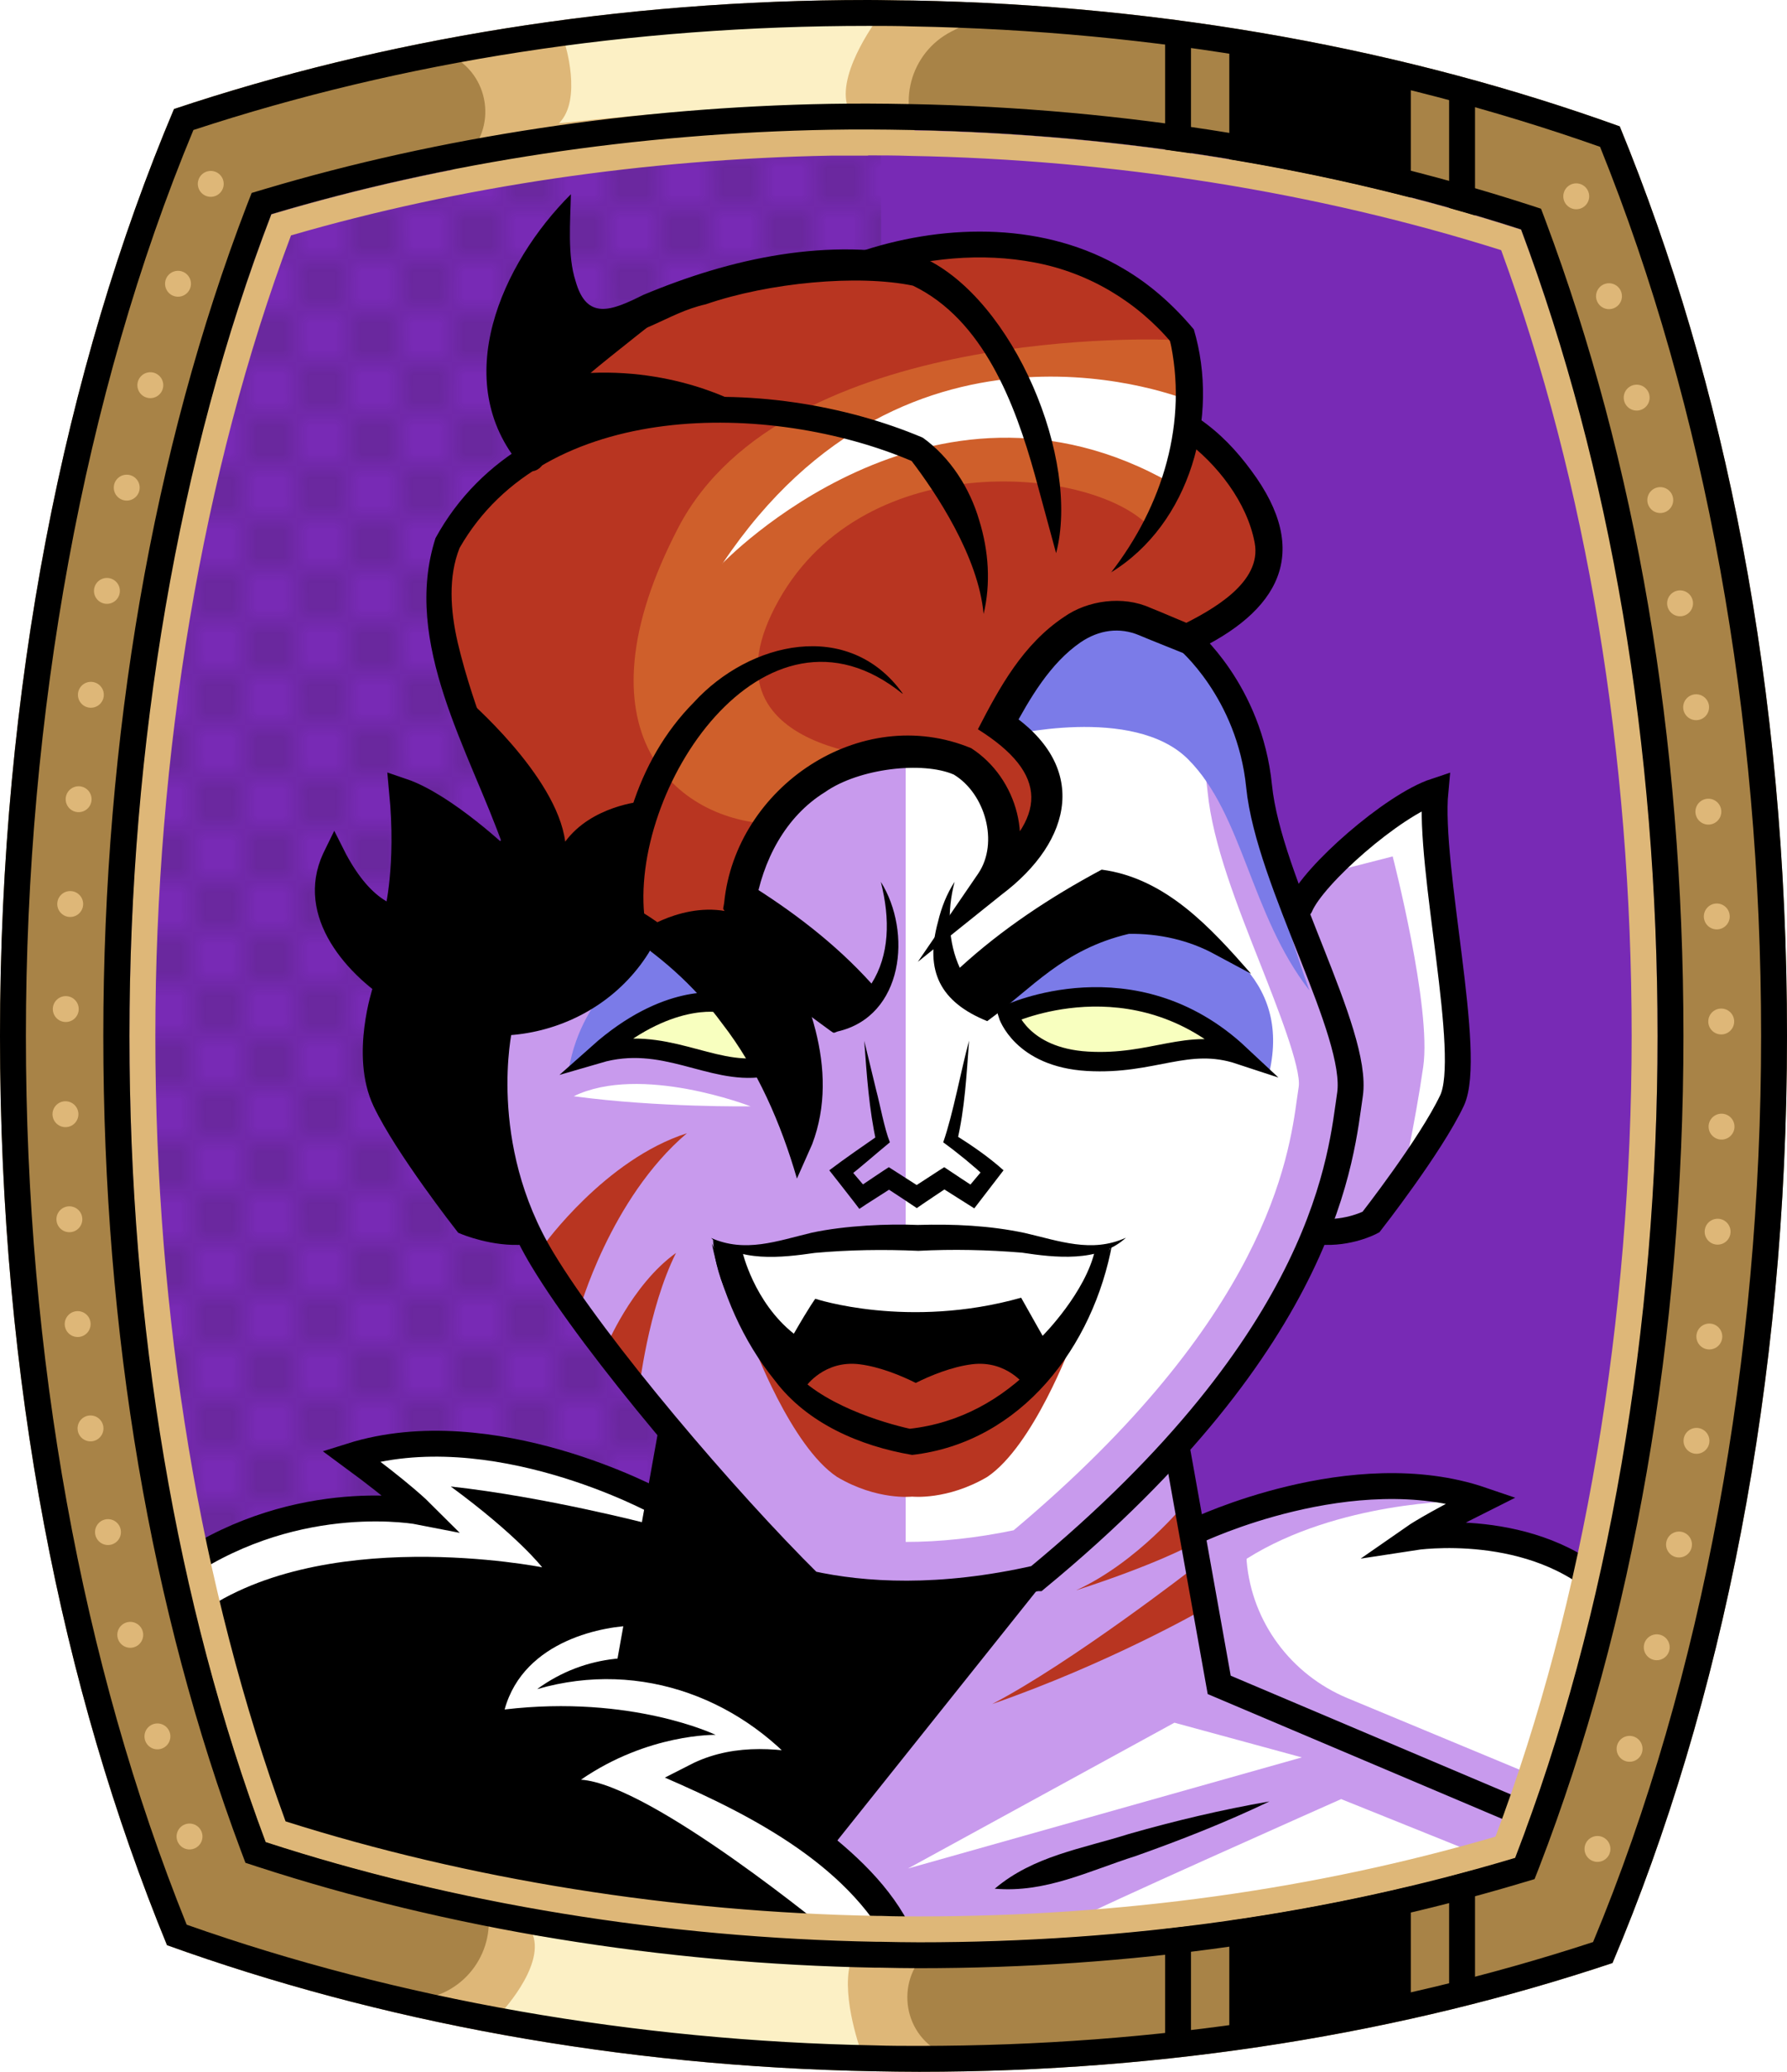 <?xml version="1.0" encoding="UTF-8"?><svg id="Capa_2" xmlns="http://www.w3.org/2000/svg" xmlns:xlink="http://www.w3.org/1999/xlink" viewBox="0 0 69.02 80"><defs><style>.cls-1{fill:#c89aed;}.cls-2{fill:#fff;}.cls-3{fill:#f8ffbf;}.cls-4{fill:#7b7be8;}.cls-5{fill:#a88347;}.cls-6{fill:#782ab5;}.cls-7,.cls-8,.cls-9,.cls-10,.cls-11,.cls-12{fill:none;}.cls-7,.cls-8,.cls-12{stroke:#000;stroke-miterlimit:10;}.cls-8,.cls-9,.cls-12{stroke-linecap:round;}.cls-9{stroke:#deb778;stroke-dasharray:0 0 0 4.06;stroke-linejoin:round;}.cls-13{fill:url(#USGS_19_Inundación_de_tierra);}.cls-14{fill:#deb778;}.cls-11{stroke:#1d1d1b;stroke-dasharray:0 0 2 2;stroke-width:.3px;}.cls-15{fill:#cf5f2b;}.cls-12{stroke-width:.75px;}.cls-16{fill:#fcf0c5;}.cls-17{fill:#b83521;}</style><pattern id="USGS_19_Inundación_de_tierra" x="0" y="0" width="72" height="72" patternTransform="translate(-380.48 -16063) rotate(-90)" patternUnits="userSpaceOnUse" viewBox="0 0 72 72"><g><rect class="cls-10" width="72" height="72"/><g><line class="cls-11" x1="71" y1="71" x2="144.44" y2="71"/><line class="cls-11" x1="71" y1="67" x2="144.44" y2="67"/><line class="cls-11" x1="71" y1="63" x2="144.44" y2="63"/><line class="cls-11" x1="71" y1="59" x2="144.44" y2="59"/><line class="cls-11" x1="71" y1="55" x2="144.44" y2="55"/><line class="cls-11" x1="71" y1="51" x2="144.44" y2="51"/><line class="cls-11" x1="71" y1="47" x2="144.44" y2="47"/><line class="cls-11" x1="71" y1="43" x2="144.44" y2="43"/><line class="cls-11" x1="71" y1="39" x2="144.44" y2="39"/><line class="cls-11" x1="71" y1="35" x2="144.44" y2="35"/><line class="cls-11" x1="71" y1="31" x2="144.44" y2="31"/><line class="cls-11" x1="71" y1="27" x2="144.44" y2="27"/><line class="cls-11" x1="71" y1="23" x2="144.44" y2="23"/><line class="cls-11" x1="71" y1="19" x2="144.44" y2="19"/><line class="cls-11" x1="71" y1="15" x2="144.44" y2="15"/><line class="cls-11" x1="71" y1="11" x2="144.44" y2="11"/><line class="cls-11" x1="71" y1="7" x2="144.44" y2="7"/><line class="cls-11" x1="71" y1="3" x2="144.44" y2="3"/></g><g><line class="cls-11" x1="-1" y1="71" x2="72.44" y2="71"/><line class="cls-11" x1="-1" y1="67" x2="72.44" y2="67"/><line class="cls-11" x1="-1" y1="63" x2="72.44" y2="63"/><line class="cls-11" x1="-1" y1="59" x2="72.44" y2="59"/><line class="cls-11" x1="-1" y1="55" x2="72.44" y2="55"/><line class="cls-11" x1="-1" y1="51" x2="72.44" y2="51"/><line class="cls-11" x1="-1" y1="47" x2="72.44" y2="47"/><line class="cls-11" x1="-1" y1="43" x2="72.44" y2="43"/><line class="cls-11" x1="-1" y1="39" x2="72.44" y2="39"/><line class="cls-11" x1="-1" y1="35" x2="72.44" y2="35"/><line class="cls-11" x1="-1" y1="31" x2="72.44" y2="31"/><line class="cls-11" x1="-1" y1="27" x2="72.44" y2="27"/><line class="cls-11" x1="-1" y1="23" x2="72.44" y2="23"/><line class="cls-11" x1="-1" y1="19" x2="72.44" y2="19"/><line class="cls-11" x1="-1" y1="15" x2="72.44" y2="15"/><line class="cls-11" x1="-1" y1="11" x2="72.44" y2="11"/><line class="cls-11" x1="-1" y1="7" x2="72.44" y2="7"/><line class="cls-11" x1="-1" y1="3" x2="72.44" y2="3"/><line class="cls-11" x1="1.04" y1="69" x2="74.48" y2="69"/><line class="cls-11" x1="1.04" y1="65" x2="74.48" y2="65"/><line class="cls-11" x1="1.04" y1="61" x2="74.48" y2="61"/><line class="cls-11" x1="1.04" y1="57" x2="74.48" y2="57"/><line class="cls-11" x1="1.04" y1="53" x2="74.48" y2="53"/><line class="cls-11" x1="1.04" y1="49" x2="74.48" y2="49"/><line class="cls-11" x1="1.04" y1="45" x2="74.48" y2="45"/><line class="cls-11" x1="1.04" y1="41" x2="74.48" y2="41"/><line class="cls-11" x1="1.04" y1="37" x2="74.48" y2="37"/><line class="cls-11" x1="1.04" y1="33" x2="74.48" y2="33"/><line class="cls-11" x1="1.04" y1="29" x2="74.48" y2="29"/><line class="cls-11" x1="1.04" y1="25" x2="74.48" y2="25"/><line class="cls-11" x1="1.04" y1="21" x2="74.48" y2="21"/><line class="cls-11" x1="1.04" y1="17" x2="74.48" y2="17"/><line class="cls-11" x1="1.04" y1="13" x2="74.48" y2="13"/><line class="cls-11" x1="1.04" y1="9" x2="74.48" y2="9"/><line class="cls-11" x1="1.04" y1="5" x2="74.48" y2="5"/><line class="cls-11" x1="1.04" y1="1" x2="74.48" y2="1"/></g><g><line class="cls-11" x1="-73" y1="71" x2=".44" y2="71"/><line class="cls-11" x1="-73" y1="67" x2=".44" y2="67"/><line class="cls-11" x1="-73" y1="63" x2=".44" y2="63"/><line class="cls-11" x1="-73" y1="59" x2=".44" y2="59"/><line class="cls-11" x1="-73" y1="55" x2=".44" y2="55"/><line class="cls-11" x1="-73" y1="51" x2=".44" y2="51"/><line class="cls-11" x1="-73" y1="47" x2=".44" y2="47"/><line class="cls-11" x1="-73" y1="43" x2=".44" y2="43"/><line class="cls-11" x1="-73" y1="39" x2=".44" y2="39"/><line class="cls-11" x1="-73" y1="35" x2=".44" y2="35"/><line class="cls-11" x1="-73" y1="31" x2=".44" y2="31"/><line class="cls-11" x1="-73" y1="27" x2=".44" y2="27"/><line class="cls-11" x1="-73" y1="23" x2=".44" y2="23"/><line class="cls-11" x1="-73" y1="19" x2=".44" y2="19"/><line class="cls-11" x1="-73" y1="15" x2=".44" y2="15"/><line class="cls-11" x1="-73" y1="11" x2=".44" y2="11"/><line class="cls-11" x1="-73" y1="7" x2=".44" y2="7"/><line class="cls-11" x1="-73" y1="3" x2=".44" y2="3"/><line class="cls-11" x1="-70.96" y1="69" x2="2.48" y2="69"/><line class="cls-11" x1="-70.96" y1="65" x2="2.48" y2="65"/><line class="cls-11" x1="-70.96" y1="61" x2="2.48" y2="61"/><line class="cls-11" x1="-70.96" y1="57" x2="2.48" y2="57"/><line class="cls-11" x1="-70.96" y1="53" x2="2.48" y2="53"/><line class="cls-11" x1="-70.96" y1="49" x2="2.48" y2="49"/><line class="cls-11" x1="-70.96" y1="45" x2="2.48" y2="45"/><line class="cls-11" x1="-70.96" y1="41" x2="2.48" y2="41"/><line class="cls-11" x1="-70.96" y1="37" x2="2.48" y2="37"/><line class="cls-11" x1="-70.96" y1="33" x2="2.48" y2="33"/><line class="cls-11" x1="-70.96" y1="29" x2="2.48" y2="29"/><line class="cls-11" x1="-70.96" y1="25" x2="2.48" y2="25"/><line class="cls-11" x1="-70.96" y1="21" x2="2.48" y2="21"/><line class="cls-11" x1="-70.96" y1="17" x2="2.48" y2="17"/><line class="cls-11" x1="-70.96" y1="13" x2="2.48" y2="13"/><line class="cls-11" x1="-70.96" y1="9" x2="2.48" y2="9"/><line class="cls-11" x1="-70.96" y1="5" x2="2.48" y2="5"/><line class="cls-11" x1="-70.96" y1="1" x2="2.48" y2="1"/></g></g></pattern></defs><g id="BG"><g><path class="cls-6" d="M64.02,40c0,11.47-1.89,22.39-5.5,31.74-7.2,2.16-14.94,3.26-23.02,3.26-.49,0-.98-.01-1.47-.02h-.17c-8.18-.15-16.29-1.47-23.6-3.85-3.45-9.22-5.26-19.93-5.26-31.13s1.89-22.38,5.48-31.73c6.73-2.01,14.13-3.13,21.6-3.26,.48-.01,.97-.01,1.45-.01,.54,0,1.08,.01,1.63,.02,8.16,.15,16.27,1.47,23.59,3.84,3.46,9.24,5.27,19.95,5.27,31.14Z"/><path class="cls-13" d="M34.03,5.59V74.98h-.17c-8.18-.15-16.29-1.47-23.6-3.85-3.45-9.22-5.26-19.93-5.26-31.13s1.89-22.38,5.48-31.73c6.73-2.01,14.13-3.13,21.6-3.26,.65,.16,1.3,.36,1.95,.58Z"/></g></g><g id="Characters"><g><path class="cls-1" d="M61.44,60.75l-2.45,10.93s-1.41,1.13-15.54,3.01c-14.13,1.89-32.22-2.35-32.22-2.35,0,0-2.35-3.49-3.96-12.06,3.72-2.81,8.58-1.97,8.95-1.91-.07-.06-.48-.36-2.63-1.96,6.31-1.97,11.87,1.7,11.87,1.7l.37-2.92-5.37-7.54-2.26-.28s-.85-1.32-2.73-3.77-.47-5.37-.47-5.37c0,0-3.02-1.6-2.17-4.71,.47,1.04,2.73,1.6,2.73,1.6,0,0,.29-.75-.09-4.42,1.98,.47,3.67,2.82,3.67,2.82l.25-.3,.6-.73s-.04-.11-.1-.31c-.02-.04-.03-.08-.05-.12,0-.01-.01-.02-.01-.03-.41-1.2-1.54-4.44-2.38-5.95-1.04-1.88-1.79-3.86,3.11-8.57-.94-2.08-2.07-4.15,.47-8.1-.19,1.6,1.98,3.1,3.3,2.73,1.31-.38,5.46-2.55,9.98-2.08,7.82-2.16,11.4,2.45,11.4,2.45l.47,4.06s2.64,2.63,3.02,4.42c.37,1.79-3.21,3.68-3.21,3.68,0,0,.13,.03,.43,.31,.22,.2,.55,.54,.99,1.1,1.41,2.17,1.03,5.84,2.73,8.95,1.32-2.17,5.37-4.33,5.37-4.33l.75,11.58-2.82,5-2.45,.28c-.85,1.98-5.47,8.57-5.47,8.57,0,0,0,.66,.57,3.11,6.5-3.2,10.83-1.13,10.83-1.13,0,0-.75,.19-1.69,1.32,3.2-.47,6.21,1.32,6.21,1.32Z"/><path class="cls-4" d="M28.27,38.45s-3.47,.23-6.3,2.83c.52-3.06,3.01-4.51,3.01-4.51l3.29-.75v2.43Z"/><path class="cls-2" d="M25.64,57.84s-6.46-3.12-11.81-1.46c2.36,1.81,2.39,1.99,2.39,1.99,0,0-5.51-.44-8.95,1.91,1.35,7.84,3.3,11.24,3.3,11.24,0,0,18.61,3.75,24.44,3.4-3.26-4.72-7.36-6.18-7.36-6.18l4.03-.42s-3.12-3.82-7.29-3.96c.62-4.17,1.25-6.53,1.25-6.53Z"/><path class="cls-3" d="M28.14,38.69s-2.53-.04-4.54,1.91c3.29-.24,5.07,1.45,6.17,.6-.18-2.01-1.63-2.51-1.63-2.51Z"/><path class="cls-2" d="M34.98,26.63V61.6l5.46-.67s11.71-9.88,11.8-19.36c-2.86-8.76-3.22-11-3.76-13.24s-3.04-5.01-7.69-4.65-5.81,2.95-5.81,2.95Z"/><path class="cls-3" d="M39.06,39.11s.65,2,3.72,1.86c2.97-.37,4.74-.56,4.74-.56,0,0-2.88-3.39-8.45-1.3Z"/><path d="M40.44,60.92l-8.34,10.45-4.17-2.89,3.4-.64s-3.14-3.85-7.18-3.53c1.28-4.81,1.86-8.85,1.86-8.85l5.64,5.64s6.73,.58,8.78-.19Z"/><path d="M19.35,33.05l-3.73-2.18s.58,3.58,0,4.94c3.92-.44,3.73-2.76,3.73-2.76Z"/><path d="M15.04,37.89s-1.49,2.33-.53,4.02,3.2,5.18,3.2,5.18l2.32,.19s-1.65-4.75-.92-7.94c-2.62-1.21-4.07-1.45-4.07-1.45Z"/><path d="M22.44,68.72c2.6-1.79,5.2-1.73,5.2-1.73,0,0-3.24-1.56-8.15-.98,.75-2.72,3.93-3.24,5.09-3.24,.29-2.2,.46-3.93,.46-3.93,0,0-3.99-1.04-7.63-1.44,2.6,1.91,3.53,3.12,3.53,3.12,0,0-8.67-1.73-13.47,1.96,1.68,6.88,2.89,9.71,2.89,9.71l21.84,2.54s-7.05-5.84-9.77-6.01Z"/><path class="cls-2" d="M56.46,57.96s-4.78,0-8.31,2.23c0,.03,0,.06,0,.09,.2,2.35,1.71,4.38,3.89,5.29l7.36,3.06,2.03-7.88s-2.95-1.88-6.22-1.55c1.31-.85,1.24-1.24,1.24-1.24Z"/><polygon class="cls-2" points="45.36 66.52 50.28 67.86 35.07 72.15 45.36 66.52"/><path class="cls-2" d="M41.78,74.03c-.27,.01,10.02-4.56,10.02-4.56l5.99,2.41s-12.43,1.97-16.01,2.15Z"/><path class="cls-1" d="M37.76,25.4c3.74,0,6.2,.73,7,1,.47,.49,1.66,1.92,1.88,4.16,.2,2.04,1.14,4.39,2.04,6.67,.63,1.6,1.59,4.02,1.48,4.74-.02,.12-.04,.26-.06,.41-.32,2.34-1.18,8.51-10.95,16.71-1.44,.3-2.84,.45-4.17,.45-.95,0-1.86-.08-2.72-.23-3.17-3.21-7.74-8.61-9.6-11.71-2.2-3.64-1.43-7.45-1.42-7.47l.02-.08v-.08c.08-.51,.15-1.01,.22-1.49,1.08-7.93,1.45-10.6,9.24-12.28,2.41-.52,4.78-.78,7.04-.78m2.28,35.54v2.01s0-2.01,0-2.01m-2.28-37.54c-2.13,0-4.63,.22-7.47,.83-9.71,2.09-9.73,6.35-11,15.45,0,0-1.02,4.52,1.66,8.95,2.07,3.44,7.1,9.33,10.33,12.52,1.03,.23,2.26,.39,3.7,.39s3.16-.17,5.06-.6h.01c11.31-9.33,11.75-16.43,12.09-18.67,.36-2.4-3.14-8.22-3.51-11.91s-2.79-5.69-2.79-5.69c0,0-2.93-1.27-8.08-1.27h0Z"/><path class="cls-4" d="M38.86,28.42s4.91-1.22,7.03,.9,2.41,6,4.68,8.92c-2.34-6.51-1.46-8.27-2.71-10.68s-2.85-4.17-5.34-3.66-3.67,4.52-3.67,4.52Z"/><path class="cls-17" d="M45.99,24.67s.13,.03,.43,.31h-.29s-2.14-2.3-4.51-1-2.76,4.44-2.76,4.44c0,0,3.06,2.07,.31,4.74,.08-3.13-2.83-4.43-4.36-4.13-1.53,.31-4.82,1.38-5.89,6.12,2.52,4.75,1.83,8.19,1.83,8.19,0,0-2.52-5.74-5.74-7.04-3.06,3.37-5.74,3.44-7.73,2.83-1.99-.61-4.74-2.22-4.2-5.2,1.91,2.25,4.97,1.35,6.31-.71,.21-.32,.38-.67,.5-1.04h0s-.03-.08-.05-.12c0-.01-.01-.02-.01-.03-.41-1.2-1.54-4.44-2.38-5.95-1.04-1.88-1.79-3.86,3.11-8.57-.94-2.08-2.07-4.15,.47-8.1-.19,1.6,1.98,3.1,3.3,2.73,1.31-.38,5.46-2.55,9.98-2.08,7.82-2.16,11.4,2.45,11.4,2.45l.47,4.06s2.64,2.63,3.02,4.42c.37,1.79-3.21,3.68-3.21,3.68Z"/><path class="cls-15" d="M45.14,13.12s-14.83-.64-18.94,7.25-.08,11.37,3.71,11.45c.97-1.77,5.16-2.5,5.16-2.5,0,0-8.38-.08-5-6.13s12.25-5.16,14.35-2.82c2.1-4.19,.73-7.25,.73-7.25Z"/><path d="M17.97,26.93s3.53,3,3.86,5.57c1.02-1.39,2.95-1.55,2.95-1.55l-.16,4.66,.4,.69s-1.31,3-5.38,3.54-7.76-3.75-7.01-6.48c1.93,3,5.44,3.08,7.38-.87-2.4-2.93-2.02-5.56-2.02-5.56Z"/><path d="M25.89,11.94s-2.4,1.88-3.08,2.46c3.61-.16,6.06,1.36,6.06,1.36,0,0-5.96,.78-8.68,1.93-1.31-4.23-.63-6.79,1.15-8.21,.31,2.3,0,3.82,4.55,2.46Z"/><path d="M25,35.82s2.2-1.41,4.13-.21c2.82,3.55,1.83,7.37,1.83,7.37,0,0-2.25-4.6-5.96-7.16Z"/><path class="cls-2" d="M27.9,21.76s8.03-8.41,17.34-3.1c.76-2.57,.63-3.21,.63-3.21,0,0-10.78-4.44-17.97,6.32Z"/><path class="cls-4" d="M38.45,38.91s3.99-3.58,5.26-4.05c3.35,1.1,6.13,2.95,5.32,6.53-3.06-2.6-5.61-3.99-10.58-2.49Z"/><path class="cls-2" d="M28.99,42.72s-4.24-1.65-6.83-.39c3.25,.44,6.83,.39,6.83,.39Z"/><path class="cls-2" d="M51.76,33.59l2.03-.52s1.51,5.83,1.18,8.12-.85,4.58-.85,4.58l2.1-4.12-.92-11.06s-2.62,1.7-3.54,3.01Z"/><path class="cls-17" d="M23.4,52.03s.98-2.41,2.71-3.65c-1.09,2.18-1.43,5.3-1.43,5.3l-1.28-1.65Z"/><path class="cls-17" d="M21,48.08s2.37-3.31,5.53-4.32c-2.97,2.52-4.17,6.88-4.17,6.88l-1.35-2.56Z"/><path class="cls-17" d="M45.75,58.08s-1.81,2.24-4.19,3.33c3.09-1,4.47-1.76,4.47-1.76l-.29-1.57Z"/><path class="cls-17" d="M46.08,60.56s-4.66,3.62-7.76,5.24c4.52-1.57,8.09-3.62,8.09-3.62l-.33-1.62Z"/><path d="M48.32,37.6l-1.38-.74c-1.01-.56-2.19-.82-3.34-.8-2.55,.6-3.73,2.1-5.47,3.37-1.8-.73-2.43-1.92-1.9-3.84,.13-.55,.34-1.08,.64-1.54-.3,1.14-.25,2.34,.2,3.32,1.65-1.51,3.5-2.73,5.48-3.79,2.48,.33,4.22,2.25,5.77,4.02Z"/><path class="cls-12" d="M27.8,38.72s-2.04-.41-4.7,1.96c2.53-.74,4.33,.82,6.33,.53"/><path class="cls-12" d="M38.94,39.17s4.84-2.29,8.94,1.55c-2.03-.67-3.33,.41-5.88,.26s-3.07-1.81-3.07-1.81Z"/><path d="M37.43,40.17c-.1,1.33-.16,2.62-.47,3.93,0,0-.09-.29-.09-.29,.65,.41,1.3,.85,1.89,1.38-.25,.33-.88,1.14-1.13,1.47-.17-.11-1.17-.74-1.36-.86,0,0,.4,0,.4,0-.15,.1-1.14,.76-1.26,.85-.11-.08-1.13-.75-1.27-.84,0,0,.4,0,.4,0l-1.08,.69-.27,.18-.19-.25c-.15-.19-.83-1.07-.97-1.24,.62-.47,1.28-.92,1.91-1.36,0,0-.09,.29-.09,.29-.29-1.31-.37-2.6-.47-3.93,0,0,.46,1.9,.46,1.9,.16,.6,.31,1.46,.53,2.02-.56,.46-1.1,.94-1.66,1.38,0,0,.03-.45,.03-.45l.8,.94-.47-.07c.15-.1,1.14-.77,1.26-.84,.11,.07,1.14,.73,1.28,.82,0,0-.41,0-.41,0,.15-.09,1.15-.75,1.27-.82,.11,.08,1.13,.75,1.27,.84,0,0-.46,.07-.46,.07l.79-.94,.03,.44c-.51-.47-1.09-.95-1.67-1.37,.38-1.08,.69-2.8,1-3.93h0Z"/><path d="M27.55,47.84s.66,.73,2.87,.35,5.33-.73,6.85-.38,4.53,.73,5.61,.31c-.52,2.42-2.49,5.43-4.19,6.51s-3.81,1.04-3.81,1.04c0,0-3.15-.83-4.95-2.87s-2.35-3.81-2.39-4.95Z"/><path d="M32.35,39.83c-.17,.06-.12,.08-.28-.03-.58-.42-1.16-.85-1.72-1.28-.65-1.22-1.49-3.04-1.53-4.45,1.78,1.1,3.45,2.37,4.84,3.91,.69-1.09,.73-2.48,.36-3.93,1.21,1.93,.89,5.19-1.67,5.78Z"/><path class="cls-17" d="M37.54,52.68c-.79,.1-1.61,.44-2.17,.72-.56-.28-1.38-.62-2.17-.72-1.36-.17-2.07,.85-2.07,.85,.24,1.25,3.46,2.03,3.46,2.03l.78-.04,.78,.04s3.22-.78,3.46-2.03c0,0-.71-1.02-2.07-.85Z"/><path class="cls-2" d="M28.67,48.32s.44,1.95,1.99,3.18c.64-1.11,.83-1.35,.83-1.35,0,0,3.58,1.19,7.95-.04,.6,1.07,.83,1.47,.83,1.47,0,0,1.67-1.67,2.03-3.34-2.58-.16-5.29-.28-7.43-.44s-6.2,.52-6.2,.52Z"/><path class="cls-17" d="M41.39,51.86s-1.47,3.97-3.26,5.17c-1.55,.91-2.9,.76-2.9,.76,0,0-1.35,.16-2.9-.76-1.79-1.19-3.26-5.17-3.26-5.17,0,0,2.39,3.64,6.16,3.81,2.9,.05,6.16-3.81,6.16-3.81Z"/><path d="M34.86,26.79c-5.35-4.33-10.63,3.74-9.95,8.77,0,0-.26-.43-.26-.43,2.4,1.45,4.3,3.62,5.63,6.08,.44,.82,.82,1.65,1.13,2.57l-1.05-.1c.91-2.85-.75-6.01-2.3-8.38,0,0-.13-.21-.13-.21l.04-.23c.44-4.46,5.26-7.74,9.54-5.97,1.79,1.15,2.5,3.69,1.29,5.55,0,0-.88-.83-.88-.83,2.56-2.03,2.59-3.73-.15-5.45,.84-1.63,1.74-3.28,3.33-4.34,.91-.64,2.27-.83,3.33-.35,.36,.14,1.26,.53,1.63,.68,0,0-.44,0-.44,0,1.21-.6,3.13-1.66,2.84-3.19-.29-1.56-1.45-3.05-2.71-3.97-.23-.16-.28-.47-.12-.7,.16-.22,.47-.28,.69-.12,.81,.56,1.44,1.23,2,1.99,2.38,3.19,1.08,5.46-2.25,7.02,0,0-.21,.1-.21,.1l-.23-.09c-.37-.15-1.28-.51-1.63-.66-.76-.32-1.55-.21-2.26,.27-1.18,.81-1.97,2.17-2.65,3.44,0,0-.19-.77-.19-.77,3.18,2.07,2.56,4.99-.22,7.08,0,0-3.23,2.59-3.23,2.59l2.34-3.42c.79-1.18,.27-3.07-.95-3.81-1.19-.52-3.66-.25-4.98,.68-1.52,.94-2.41,2.63-2.7,4.45l-.1-.44,.66,1.04c1.43,2.53,2.75,5.63,1.65,8.54,0,0-.59,1.33-.59,1.33-.61-2.11-1.53-4.24-2.89-5.99-1.08-1.48-2.48-2.7-4.03-3.66-.2-3.13,.68-6.46,2.94-8.74,2.15-2.35,5.98-3.24,8.06-.35h0Z"/><path d="M25.32,36.33c-1.87,3.59-6.57,4.75-9.95,2.54-1.97-1.16-4.01-3.47-2.89-5.91,0,0,.43-.88,.43-.88l.46,.91c1.96,3.63,4.35,2,6.11-.75,0,0-.04,.46-.04,.46-1.29-3.68-3.92-7.86-2.62-11.92,3.51-6.41,12.85-6.41,18.82-3.88,1.06,.76,1.82,1.95,2.18,3.19,.37,1.19,.45,2.45,.17,3.62-.2-2.23-1.85-4.69-2.78-5.91-5.47-2.32-14.17-2.4-17.46,3.36-.44,1.11-.36,2.4-.07,3.66,.62,2.62,1.76,5.19,2.79,7.75-2.24,3.58-5.51,5.35-8,.83,0,0,.89,.04,.89,.04-.51,1.09,.1,2.47,.96,3.31,1.81,1.91,4.84,2.9,7.29,1.76,1.21-.53,2.17-1.55,2.86-2.71,.34-.56,1.19-.05,.86,.51h0Z"/><path d="M20.13,18c-2.8-3.28-.76-7.83,1.92-10.5-.02,1.03-.14,2.37,.18,3.35,.43,1.54,1.39,1.15,2.61,.54,3.39-1.42,7.17-2.26,10.84-1.43,3.47,1.61,6.06,7.78,5.11,11.4,0,0-.82-3.02-.82-3.02-.77-2.76-1.99-6-4.71-7.31-2.13-.44-5.56-.12-8,.72-1.56,.35-2.49,1.37-4.29,1.3-1.87-.38-2.04-2.67-1.95-4.2,0,0,.87,.37,.87,.37-.95,1.13-1.72,2.57-2.02,4.03-.29,1.48,.09,2.95,1.03,4.11,.45,.51-.35,1.18-.77,.64h0Z"/><path d="M42.91,22.11c2-2.58,3-5.83,2.26-9.05,0,0,.1,.2,.1,.2-1.35-1.61-3.22-2.73-5.29-3.12-2.07-.4-4.27-.18-6.28,.47-.26,.08-.54-.06-.63-.32-.08-.26,.06-.54,.32-.63,3.24-1.04,7.01-1.07,10.01,.72,1.04,.61,1.94,1.42,2.71,2.34,1,3.36-.13,7.51-3.21,9.39h0Z"/><path class="cls-8" d="M19.29,39.68s-1.02,4.52,1.66,8.95c2.07,3.44,7.1,9.33,10.33,12.52,2.08,.46,5.01,.64,8.76-.21h.01c11.31-9.33,11.75-16.43,12.09-18.67,.36-2.4-3.14-8.22-3.51-11.91s-2.79-5.69-2.79-5.69"/><path class="cls-8" d="M19.39,33.22s-2.21-2.11-3.86-2.67c.28,2.94-.18,4.69-.18,4.69"/><path class="cls-8" d="M14.88,38.27s-.83,2.48,0,4.23,3.13,4.69,3.13,4.69c0,0,1.1,.46,2.21,.37"/><path class="cls-8" d="M50.99,47.56c1.1,.09,1.96-.37,1.96-.37,0,0,2.3-2.94,3.13-4.69s-.92-9.01-.64-11.95c-1.66,.55-4.72,3.25-5.22,4.44"/><line class="cls-8" x1="25.92" y1="55.31" x2="24.32" y2="64.26"/><polyline class="cls-8" points="45.49 56.11 47.09 65.06 59.62 70.37"/><path class="cls-8" d="M25.37,57.99s-6.37-3.48-11.81-1.77c1.96,1.44,2.68,2.16,2.68,2.16,0,0-4.65-.92-9.17,2.1"/><path class="cls-8" d="M46.23,59.1s6.02-2.88,11-1.18c-1.96,.98-2.62,1.44-2.62,1.44,0,0,4.65-.72,7.53,2.1"/><path d="M20.75,65.22c3.77-2.74,8.79-.39,11.45,2.84,0,0,1.3,1.35,1.3,1.35-1.91-.42-4.23-1.07-6.09-.29,0,0-.07-1.08-.07-1.08,1.7,.77,3.27,1.67,4.74,2.81,1.42,1.15,2.8,2.54,3.45,4.41,.09,.26-.05,.55-.31,.64-.25,.09-.52-.04-.63-.28-1.58-3.5-5.52-5.51-8.91-6.98,0,0,1.12-.57,1.12-.57,1.64-.77,3.41-.58,5.09-.2,0,0-.57,.94-.57,.94-2.51-3.19-6.54-4.75-10.56-3.59h0Z"/><path d="M38.42,72.93c1.5-1.27,3.37-1.54,5.17-2.11,1.79-.51,3.59-.94,5.44-1.26-1.69,.81-3.42,1.49-5.17,2.11-1.8,.57-3.47,1.43-5.44,1.26h0Z"/><path d="M43.48,47.8c-1.05,.96-2.75,.76-4.01,.57-1.32-.11-2.68-.14-4-.07-1.32-.06-2.68-.04-4,.08-1.26,.18-2.96,.39-4.01-.58,1.32,.59,2.55,.12,3.89-.2,1.29-.28,2.98-.35,4.09-.3,1.4-.04,2.77,.02,4.14,.31,1.34,.31,2.58,.78,3.89,.19h0Z"/><path d="M42.96,48.01c-.72,3.96-3.5,7.69-7.73,8.17-2.01-.34-4.06-1.22-5.3-2.87-1.25-1.54-2.04-3.39-2.44-5.3,.77,1.77,1.75,3.44,3.02,4.78,1.12,1.43,3.64,2.16,4.63,2.38,3.91-.44,6.38-3.71,7.82-7.17h0Z"/></g></g><g id="Frame"><path class="cls-5" d="M62.56,4.88C54.4,1.94,45.12,.2,35.25,.02c-.57-.01-1.15-.02-1.72-.02C23.88,0,14.77,1.52,6.72,4.21,2.49,14.22,0,26.6,0,40s2.39,25.22,6.45,35.11c8.16,2.94,17.45,4.69,27.32,4.87,.58,.01,1.15,.02,1.73,.02,9.63,0,18.73-1.51,26.78-4.2,4.24-10.01,6.74-22.39,6.74-35.8s-2.4-25.24-6.46-35.12Zm-4.04,66.86c-7.2,2.16-14.94,3.26-23.02,3.26-.49,0-.98-.01-1.47-.02h-.17c-8.18-.15-16.29-1.47-23.6-3.85-3.45-9.22-5.26-19.93-5.26-31.13s1.89-22.38,5.48-31.73c6.73-2.01,14.13-3.13,21.6-3.26,.48-.01,.97-.01,1.45-.01,.54,0,1.08,.01,1.63,.02,8.16,.15,16.27,1.47,23.59,3.84,3.46,9.24,5.27,19.95,5.27,31.14s-1.89,22.39-5.5,31.74Z"/><path class="cls-14" d="M17.21,2.06h0c1.63,.63,2.06,2.75,.81,3.97l-1.26,1.22s8.35-2.37,18.84-1.69h0c-1-1.49-.45-3.52,1.14-4.34l1-.51S28.26-.43,17.21,2.06Z"/><path class="cls-16" d="M21.81,1.66s.7,2.18-.22,3.1c3.77-.41,7.98-.74,11.12-.74-.33-1.33,1.26-3.4,1.26-3.4,0,0-6.17-.26-12.16,1.03Z"/><path class="cls-14" d="M36.25,79.21h0c-1.52-.87-1.62-3.03-.2-4.04l1.43-1.02s-8.61,1.07-18.88-1.19h0c.76,1.63-.09,3.55-1.79,4.11l-1.07,.36s9.19,2.56,20.5,1.78Z"/><path class="cls-16" d="M19.28,77.8s1.76-1.83,1.3-3.09c4.43,.69,9.11,1.14,12.25,1.14-.33,1.33,.44,3.4,.44,3.4,0,0-8-.16-13.99-1.45Z"/><polygon points="47.48 1.77 47.48 6.73 54.49 8.44 54.49 2.62 47.48 1.77"/><line class="cls-7" x1="45.5" y1="1.23" x2="45.5" y2="6.29"/><line class="cls-7" x1="56.47" y1="3.67" x2="56.47" y2="8.73"/><polygon points="47.48 78.74 47.48 73.78 54.49 72.07 54.49 77.88 47.48 78.74"/><line class="cls-7" x1="45.5" y1="79.28" x2="45.5" y2="74.21"/><line class="cls-7" x1="56.47" y1="76.84" x2="56.47" y2="71.77"/><path d="M33.53,1c.56,0,1.14,0,1.7,.02,9.39,.17,18.33,1.74,26.57,4.65,4.07,10.08,6.22,21.94,6.22,34.33s-2.24,24.79-6.49,34.99c-8.12,2.66-16.87,4.01-26.03,4.01-.56,0-1.12,0-1.71-.02-9.25-.17-18.42-1.78-26.58-4.66C3.15,64.25,1,52.39,1,40S3.23,15.21,7.47,5.02C15.6,2.35,24.37,1,33.53,1m0-1C23.88,0,14.77,1.52,6.72,4.21,2.49,14.22,0,26.6,0,40s2.39,25.22,6.45,35.11c8.16,2.94,17.45,4.69,27.32,4.87,.58,.01,1.15,.02,1.73,.02,9.63,0,18.73-1.51,26.78-4.2,4.24-10.01,6.74-22.39,6.74-35.8s-2.4-25.24-6.46-35.12C54.4,1.94,45.12,.2,35.25,.02c-.57,0-1.15-.02-1.72-.02h0Z"/><path class="cls-14" d="M33.53,6c.52,0,1.04,0,1.61,.02,7.87,.14,15.75,1.4,22.84,3.64,3.3,9,5.04,19.47,5.04,30.34s-1.82,21.82-5.26,30.92c-6.98,2.04-14.47,3.08-22.26,3.08-.48,0-.97,0-1.47-.02h-.15c-7.89-.14-15.78-1.41-22.85-3.65-3.29-8.99-5.03-19.46-5.03-30.33s1.81-21.79,5.24-30.91c6.5-1.89,13.7-2.95,20.86-3.08,.47,0,.96,0,1.43,0m0-1c-.48,0-.97,0-1.45,.01-7.47,.13-14.87,1.25-21.6,3.26-3.59,9.35-5.48,20.26-5.48,31.73s1.81,21.91,5.26,31.13c7.31,2.38,15.42,3.7,23.6,3.85h.17c.49,.01,.98,.02,1.47,.02,8.08,0,15.82-1.1,23.02-3.26,3.61-9.35,5.5-20.27,5.5-31.74s-1.81-21.9-5.27-31.14c-7.32-2.37-15.43-3.69-23.59-3.84-.55,0-1.09-.02-1.63-.02h0Z"/><path d="M33.53,5c.54,0,1.08,.01,1.63,.02,8.16,.15,16.27,1.47,23.59,3.84,3.46,9.24,5.27,19.95,5.27,31.14s-1.89,22.39-5.5,31.74c-7.2,2.16-14.94,3.26-23.02,3.26-.49,0-.98-.01-1.47-.02h-.17c-8.18-.15-16.29-1.47-23.6-3.85-3.45-9.22-5.26-19.93-5.26-31.13s1.89-22.38,5.48-31.73c6.73-2.01,14.13-3.13,21.6-3.26,.48-.01,.97-.01,1.45-.01m0-1c-.49,0-.98,0-1.47,.01-7.51,.13-15.07,1.27-21.87,3.3l-.47,.14-.18,.46c-3.63,9.45-5.55,20.55-5.55,32.09s1.84,22.17,5.32,31.48l.17,.45,.46,.15c7.37,2.4,15.63,3.75,23.89,3.9h.19c.48,.01,.97,.02,1.47,.02,8.16,0,16-1.11,23.31-3.3l.47-.14,.18-.46c3.64-9.43,5.57-20.53,5.57-32.1s-1.84-22.17-5.33-31.49l-.17-.45-.46-.15c-7.39-2.39-15.65-3.74-23.88-3.89-.58-.01-1.12-.02-1.65-.02h0Z"/><path class="cls-9" d="M8.14,7.1s-12.66,32.94,0,66.06"/><path class="cls-9" d="M60.88,7.58s12.66,32.94,0,66.06"/></g></svg>
